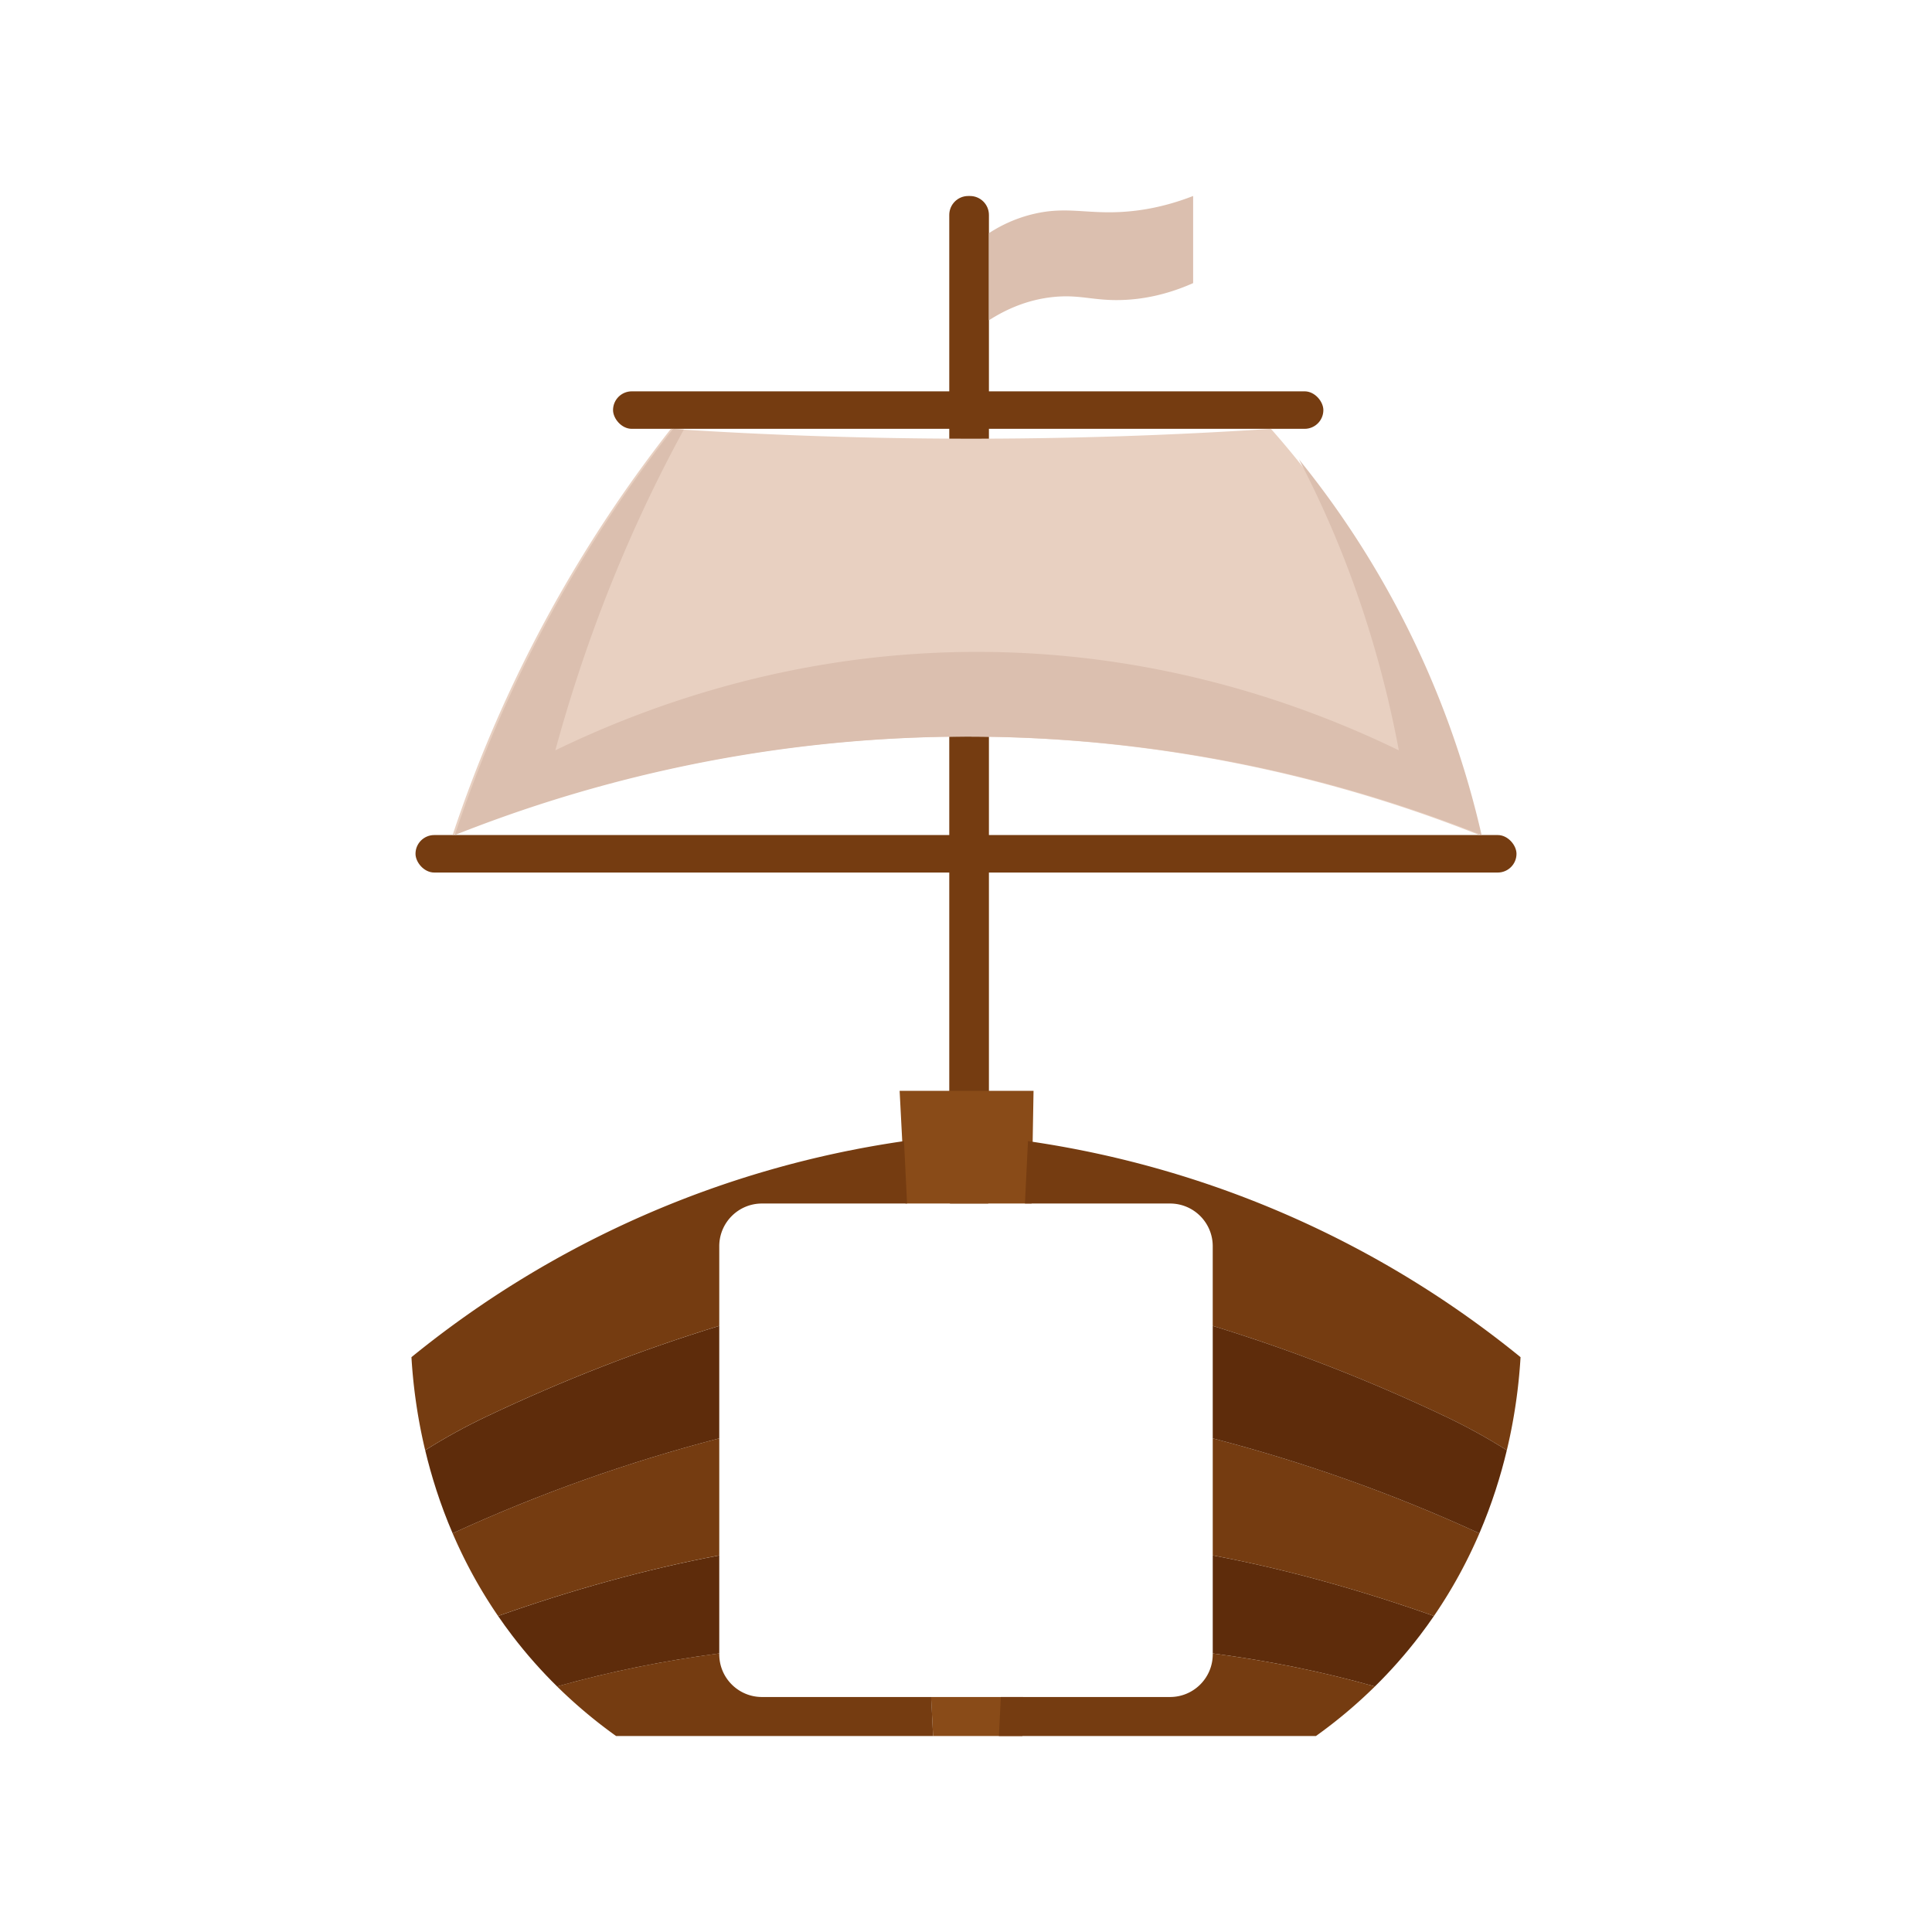 <svg xmlns="http://www.w3.org/2000/svg" viewBox="0 0 2000 2000" width="300" height="300" fill="none"><defs><style>.cls-4col2{fill:#753c11}.cls-4col5{fill:#5e2c0b}</style></defs><path d="M1023.73 222.52v1017.99c0 1.86-.26 3.66-.75 5.37h-39.55c-.49-1.71-.75-3.51-.75-5.37V222.52c0-10.84 8.78-19.62 19.62-19.62h1.81c10.84 0 19.62 8.78 19.62 19.62" class="cls-4col2"/><path d="m1059.07 1756.73-.7 40.38h-92.42l-2.1-40.38zm10.85-627.53-.91 52.79-1.11 63.89H937.34l-3.33-64.33-2.72-52.35z" style="fill:#894b18"/><path d="M744.58 1372.53v116.46c-94.2 24.51-186.3 57.1-276.02 98.31-13.01-30.28-22.07-59.44-28.41-85.99 20.53-13 41.62-24.55 63.95-35.16 78.92-37.43 158.6-68.47 240.48-93.62m0 237.63v101.48c-56.61 7.46-112.68 18.63-167.84 34.21-15.62-15.38-31.41-32.92-46.64-52.91-5.08-6.67-9.91-13.36-14.5-20.07 74.98-26.5 151.3-48.1 228.98-62.71" class="cls-4col5"/><path d="M744.58 1488.99v121.17c-77.68 14.61-154 36.21-228.98 62.71-19.68-28.7-35.04-57.61-47.04-85.57 89.72-41.21 181.82-73.8 276.02-98.31m194.41-243.11H788.76c-24.4 0-44.18 19.78-44.18 44.19v82.46c-81.88 25.15-161.56 56.19-240.48 93.62-22.33 10.61-43.42 22.16-63.95 35.16-9.44-39.53-12.85-73.29-14.22-96.37a1043.5 1043.5 0 0 1 241.11-147.06 1043.2 1043.2 0 0 1 266.97-76.33l1.82-.27c1.05 21.53 2.1 43.07 3.16 64.6m26.96 551.23h-328.2a509.6 509.6 0 0 1-61.01-51.26c55.16-15.58 111.23-26.75 167.84-34.21v.91c0 24.4 19.78 44.18 44.18 44.18h175.21z" class="cls-4col2"/><path d="M1484.41 1672.87c-4.59 6.71-9.42 13.4-14.5 20.07-15.23 19.99-31.02 37.53-46.64 52.91-55.16-15.58-111.23-26.75-167.84-34.21v-101.48c77.68 14.61 154 36.21 228.98 62.71" class="cls-4col5"/><path d="M1531.45 1587.3c-12 27.96-27.36 56.87-47.04 85.57-74.98-26.5-151.3-48.1-228.98-62.71v-121.17c94.2 24.51 186.3 57.1 276.02 98.31m42.62-182.36c-1.37 23.08-4.78 56.84-14.22 96.37-20.54-13-41.62-24.55-63.95-35.16-78.92-37.43-158.6-68.47-240.48-93.62v-82.46c0-24.41-19.78-44.19-44.18-44.19h-150.23c1.06-21.53 2.11-43.07 3.16-64.6 1.6.23 3.2.47 4.83.71a1043.5 1043.5 0 0 1 505.07 222.95" class="cls-4col2"/><path d="M1559.85 1501.31c-6.34 26.55-15.4 55.71-28.41 85.99-89.72-41.21-181.82-73.8-276.02-98.31v-116.46c81.88 25.15 161.56 56.19 240.48 93.62 22.33 10.61 43.41 22.16 63.95 35.16" class="cls-4col5"/><path d="M1423.27 1745.85a509.6 509.6 0 0 1-61.01 51.26h-328.2l1.98-40.38h175.21c24.4 0 44.18-19.78 44.18-44.18v-.91c56.61 7.46 112.68 18.63 167.84 34.21" class="cls-4col2"/><rect width="735.32" height="38.81" x="634.62" y="405.11" class="cls-4col2" rx="19.4" ry="19.4"/><rect width="1139.74" height="38.81" x="430.13" y="864.44" class="cls-4col2" rx="19.4" ry="19.4"/><path d="M694.52 443.92A1391 1391 0 0 0 571.3 629.79a1390.6 1390.6 0 0 0-102.75 234.65c111.22-44.26 299.94-103.29 539.86-101.89 231.14 1.35 413.35 58.24 523.04 101.89-14.91-65.29-41.77-151.5-92.39-244.49-40.38-74.16-84.91-132.49-123.41-176.04a4723 4723 0 0 1-317.44 10.21c-106.81-.16-208.22-3.93-303.67-10.21Z" style="fill:#e8d0c1"/><path d="M1533.74 864.44c-109.69-43.65-291.9-100.53-523.04-101.88-239.92-1.41-428.64 57.63-539.86 101.88a1390.6 1390.6 0 0 1 102.75-234.65 1391 1391 0 0 1 123.22-185.87l11.14.72a1469 1469 0 0 0-48.65 97.44c-39.02 85.9-65.78 166.34-84.42 234.65 91.37-44.25 246.41-103.29 443.51-101.88 189.89 1.35 339.57 58.23 429.68 101.88-12.25-65.29-34.31-151.5-75.9-244.48-8.98-20.08-18.21-38.99-27.52-56.77a954.5 954.5 0 0 1 96.69 144.48c50.63 92.98 77.48 179.19 92.4 244.48m-298.61-571.36c-28.79 12.79-53.56 16.72-72.6 17.44-30.13 1.15-43.82-5.78-71.31-3.15-28.2 2.7-50.91 13.54-67.5 24.2v-90.19c9.8-6.38 25.23-14.87 45.85-19.8 33.89-8.11 54.38-.06 91.69-2.2 17.86-1.02 43.36-4.6 73.86-16.5v90.19Z" style="fill:#dbbfaf"/></svg>
